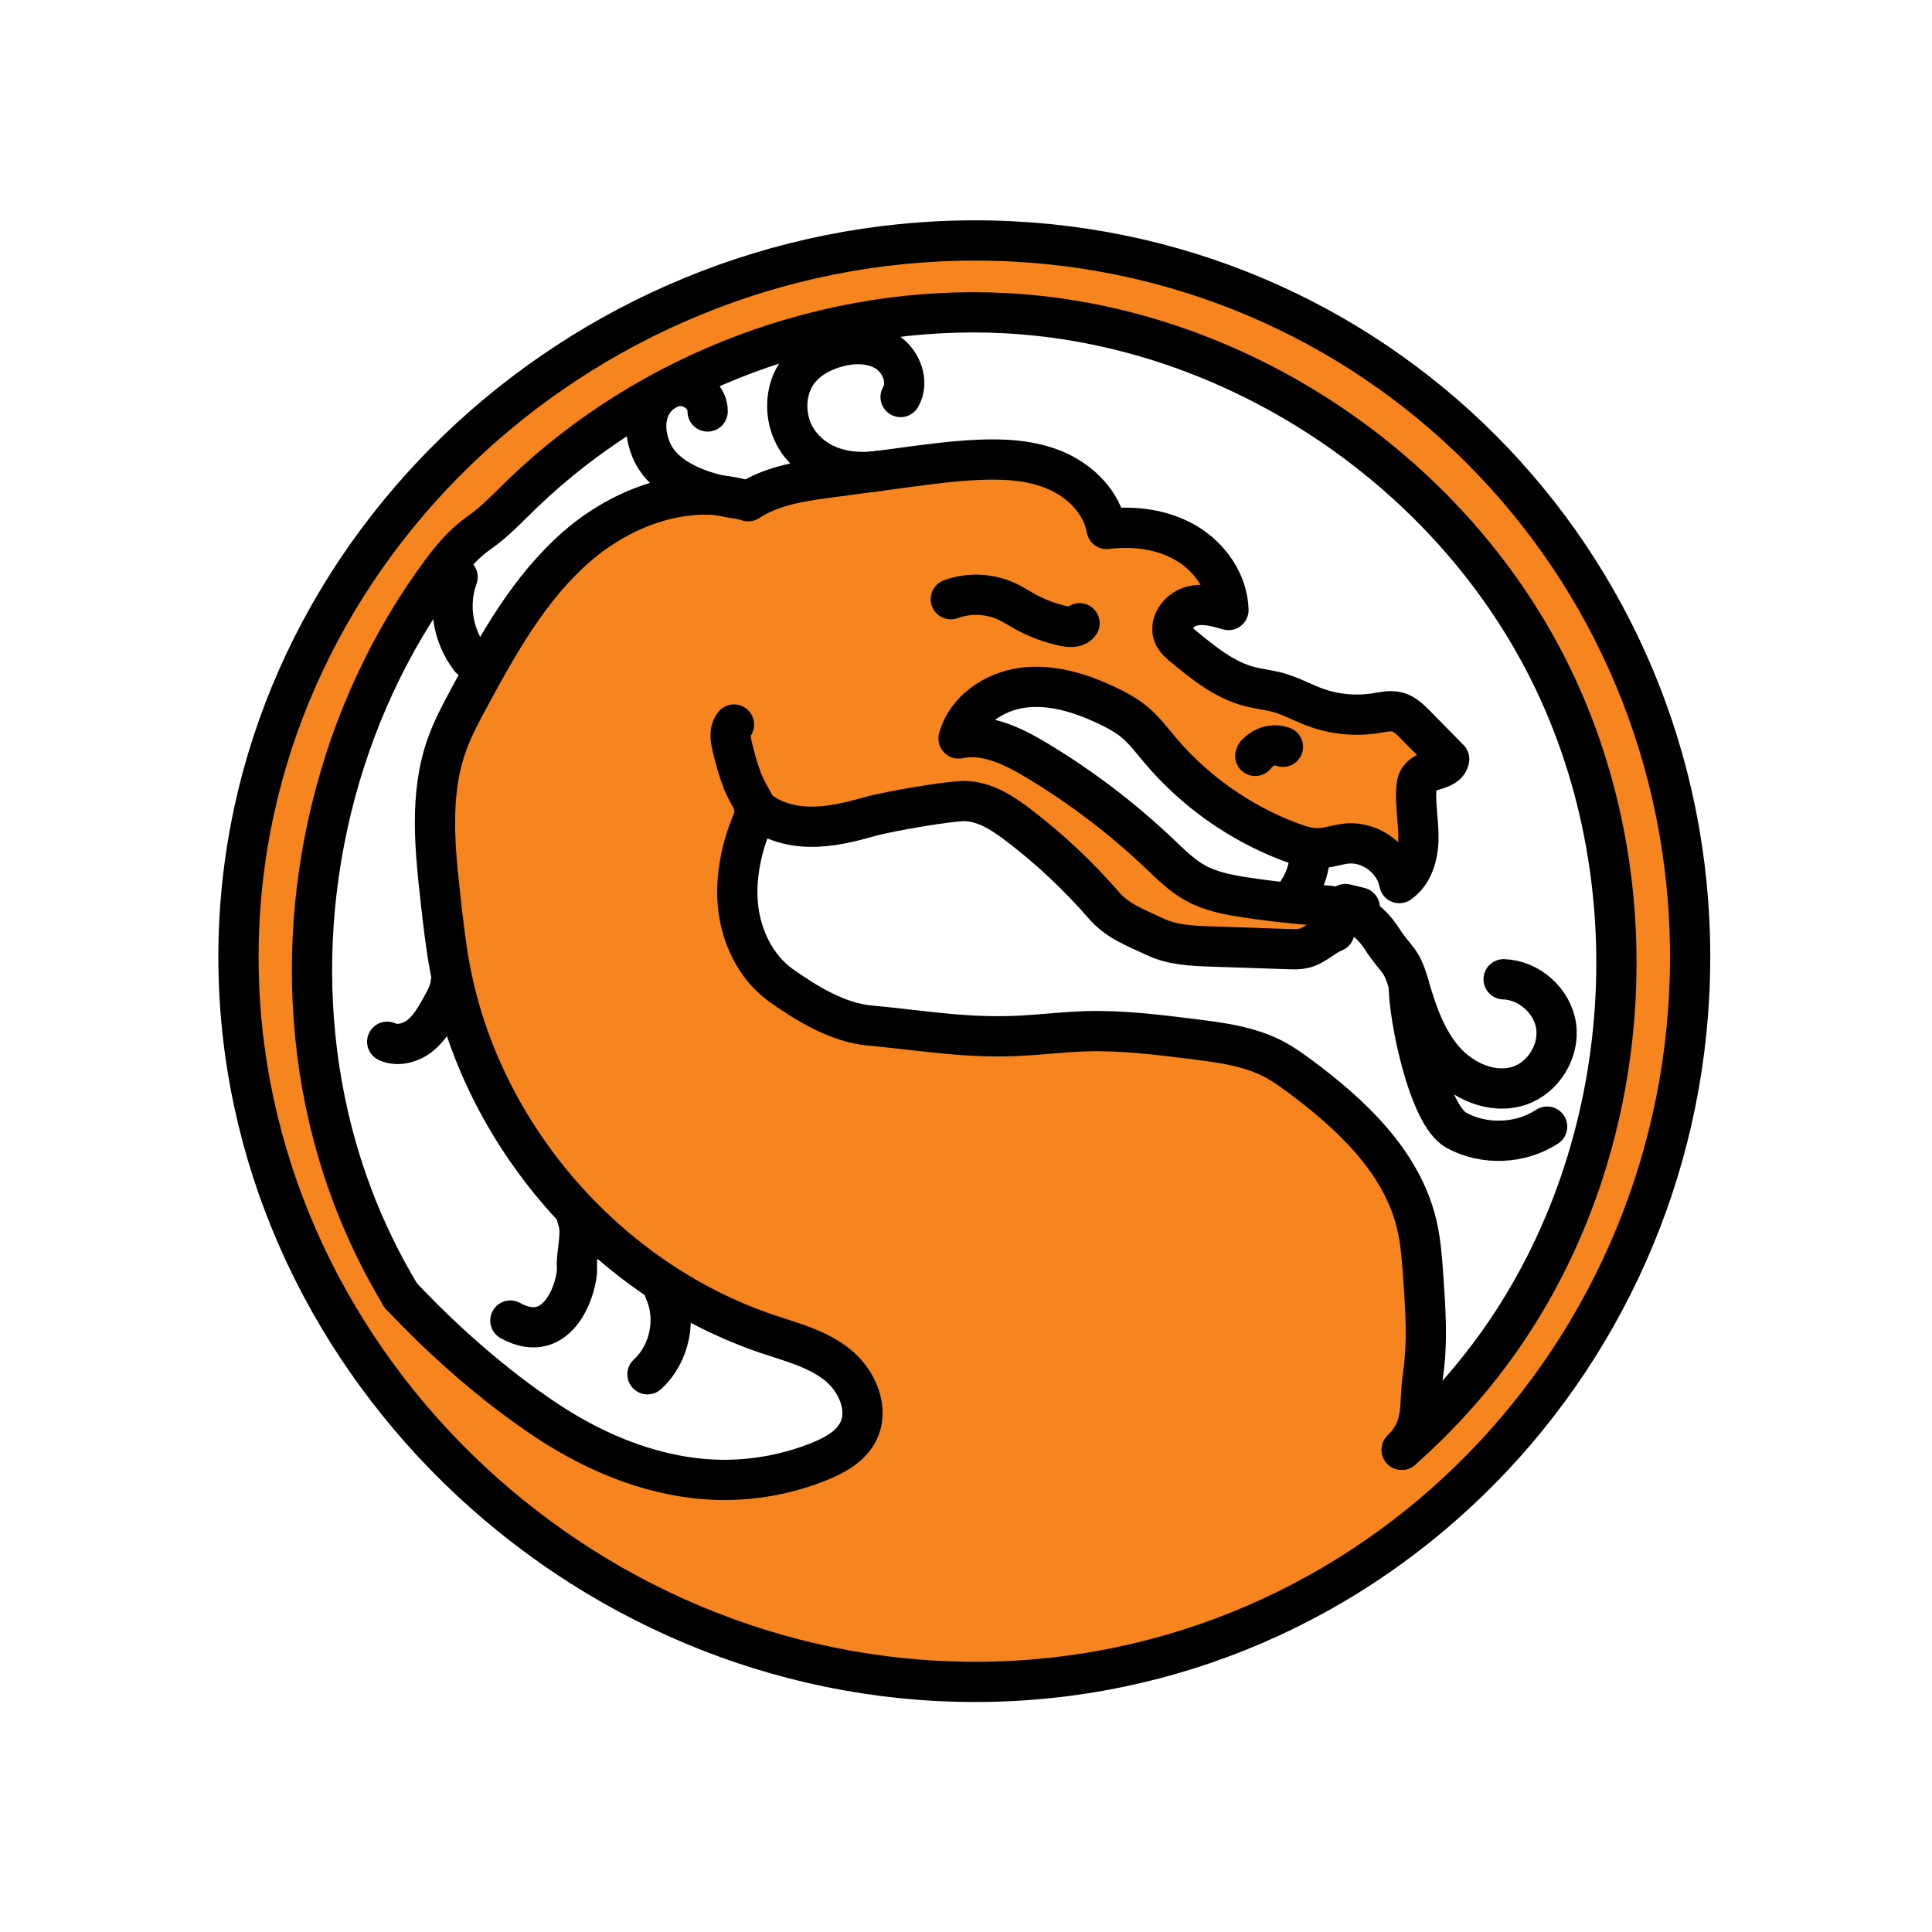 <svg xmlns="http://www.w3.org/2000/svg" x="0px" y="0px" width="240" height="240" viewBox="0 0 48 48">
    <path fill="#f6851f" d="M41.011,18.518l-2.246-5.149l-2.629-2.927l-5.974-3.536l-6.378-1.005l-6.661,1.46l-4.372,2.7	l-4.437,4.715l-2.191,6.816l0.22,6.262l2.983,6.29l4.011,4.193l0.809,0.64l5.191,2.191l6.605,0.775l5.589-1.483l5.337-4.042	l2.534-3.187l2.034-4.597l0.519-5.399L41.011,18.518z M39.966,27.315l-2.124,5.225l-2.417,2.663l-0.246-2.101l0.034-2.247	l-0.438-1.921l-2.125-1.685l-1.463-1.311l-3.625-0.476l-4.264,0.219l-3.059-0.499l-1.814-2.383l0.525-2.149l1.138,0.228l1.466-0.809	l2.486-0.329l1.903,0.911l2.488,2.401l2.376,0.726l2.199-0.191l0.778-1.037l-1.711-0.284h-1.595L28.797,21.2l-1.555-1.057	L26.18,18.98l-2.14-0.834l0.952-0.885l2.629,0.101l1.466,1.593l2.553,1.972h1.618l1.743,0.963l0.128-1.974l0.876-1.056l-0.58-0.859	l-1.813-0.31l-2.558-0.631l-1.841-1.71l1.247-0.575l-1.45-1.585l-2.478-1.062l-2.124-0.91l-3.948,0.664l-3.585,0.145l-2.693,1.681	l-2.094,2.655l-0.894,2.423l-0.471,2.326l1.069,5.057l1.746,3.015l4.197,3.422l3.607,1.551l-0.331,1.862l-3.478,0.748l-4.247-1.43	l-3.655-3.721L7.787,25.18l0.822-6.401l2.634-4.922l4.335-3.614l3.98-2.007l4.852-0.477l1.264-0.164l3.91,1.315l4.112,1.854	l2.831,2.663l2.147,3.202l1.485,4.963L39.966,27.315z"></path>
    <path fill="none" stroke="#010101" stroke-linecap="round" stroke-linejoin="round" stroke-miterlimit="10" d="M9.955,32.182	c1.055,1.128,2.334,2.253,3.621,3.107s2.781,1.453,4.326,1.478c0.841,0.013,1.684-0.145,2.464-0.461	c0.377-0.153,0.762-0.365,0.95-0.727c0.291-0.56-0.017-1.277-0.51-1.672c-0.493-0.395-1.125-0.558-1.724-0.759	c-3.998-1.343-7.14-4.965-7.906-9.112c-0.102-0.552-0.164-1.11-0.227-1.668c-0.144-1.284-0.283-2.62,0.144-3.839	c0.148-0.421,0.359-0.817,0.572-1.21c0.731-1.353,1.501-2.727,2.66-3.737s2.801-1.602,4.264-1.129	c0.544-0.359,1.227-0.484,1.873-0.57c0.669-0.089,1.338-0.179,2.007-0.268c0.597-0.08,1.195-0.16,1.797-0.189	c0.667-0.032,1.354,0.001,1.968,0.265c0.613,0.264,1.144,0.794,1.259,1.451c0.678-0.084,1.393,0.005,1.981,0.353	s1.027,0.978,1.047,1.661c-0.307-0.09-0.635-0.181-0.941-0.088c-0.306,0.092-0.554,0.447-0.413,0.734	c0.052,0.105,0.145,0.183,0.235,0.258c0.501,0.414,1.024,0.839,1.653,1c0.228,0.059,0.465,0.08,0.693,0.143	c0.322,0.088,0.616,0.255,0.929,0.37c0.481,0.176,1.008,0.226,1.514,0.144c0.175-0.028,0.356-0.072,0.527-0.027	c0.18,0.048,0.319,0.186,0.45,0.319c0.279,0.284,0.558,0.568,0.837,0.851c-0.054,0.302-0.563,0.225-0.742,0.474	c-0.057,0.08-0.071,0.182-0.076,0.279c-0.024,0.412,0.061,0.823,0.053,1.235c-0.008,0.412-0.136,0.858-0.475,1.092	c-0.107-0.584-0.7-1.035-1.291-0.984c-0.23,0.02-0.451,0.106-0.682,0.117c-0.257,0.013-0.509-0.068-0.75-0.159	c-1.249-0.473-2.373-1.27-3.232-2.291c-0.195-0.232-0.378-0.476-0.609-0.671c-0.212-0.18-0.46-0.313-0.711-0.431	c-0.65-0.307-1.369-0.529-2.081-0.435c-0.713,0.094-1.41,0.567-1.594,1.262c0.671-0.144,1.346,0.185,1.934,0.538	c1.096,0.657,2.12,1.435,3.048,2.314c0.285,0.27,0.566,0.554,0.911,0.743c0.382,0.209,0.819,0.29,1.25,0.355	c0.935,0.142,1.88,0.225,2.825,0.249c-0.119-0.029-0.238-0.058-0.356-0.087"></path>
    <path fill="none" stroke="#010101" stroke-linecap="round" stroke-linejoin="round" stroke-miterlimit="10" d="M18.236,18.001	c-0.126,0.155-0.085,0.382-0.038,0.576c0.068,0.279,0.144,0.557,0.248,0.825c0.083,0.215,0.201,0.4,0.307,0.601	c0.045,0.085,0.041,0.146,0.007,0.233c-0.092,0.233-0.186,0.461-0.257,0.702c-0.144,0.493-0.216,1.011-0.172,1.524	c0.069,0.789,0.439,1.572,1.085,2.028c0.643,0.454,1.403,0.915,2.187,0.988c1.392,0.13,2.452,0.333,3.847,0.249	c0.516-0.031,1.03-0.091,1.546-0.106c0.887-0.025,1.772,0.086,2.652,0.196c0.705,0.088,1.43,0.183,2.053,0.525	c0.198,0.109,0.381,0.241,0.563,0.374c1.295,0.956,2.564,2.14,2.935,3.707c0.098,0.416,0.129,0.844,0.159,1.27	c0.058,0.816,0.116,1.64-0.002,2.45c-0.118,0.81,0.053,1.302-0.531,1.876"></path>
    <path fill="none" stroke="#010101" stroke-linecap="round" stroke-linejoin="round" stroke-miterlimit="10" d="M23.622,14.887	c0.456-0.168,0.98-0.143,1.418,0.068c0.141,0.068,0.272,0.154,0.409,0.23c0.317,0.177,0.662,0.305,1.018,0.376	c0.126,0.025,0.284,0.031,0.354-0.077"></path>
    <path fill="none" stroke="#010101" stroke-linecap="round" stroke-linejoin="round" stroke-miterlimit="10" d="M31.27,18.688	c-0.041,0.014-0.073,0.05-0.084,0.092c0.141-0.22,0.444-0.32,0.688-0.226"></path>
    <path fill="none" stroke="#010101" stroke-linecap="round" stroke-linejoin="round" stroke-miterlimit="10" d="M18.732,20.032	c0.365,0.348,0.885,0.5,1.389,0.508c0.505,0.008,1.002-0.115,1.488-0.252c0.488-0.138,2.034-0.398,2.38-0.386	c0.497,0.017,0.938,0.31,1.333,0.612c0.764,0.585,1.469,1.248,2.1,1.974c0.357,0.41,0.784,0.552,1.275,0.786	c0.432,0.206,0.925,0.226,1.403,0.242c0.643,0.022,1.287,0.044,1.93,0.065c0.12,0.004,0.243,0.008,0.36-0.02	c0.282-0.067,0.492-0.306,0.762-0.411"></path>
    <path fill="none" stroke="#010101" stroke-linecap="round" stroke-linejoin="round" stroke-miterlimit="10" d="M34.826,36.02	c0.976-0.862,1.848-1.841,2.582-2.921c3.325-4.895,3.669-11.655,0.857-16.861c-2.478-4.588-7.293-7.839-12.477-8.393	c-0.266-0.028-0.532-0.05-0.799-0.064c-1.093-0.058-2.193,0.002-3.274,0.173c-1.089,0.172-2.16,0.455-3.193,0.841	c-1.026,0.384-2.014,0.869-2.944,1.449c-0.931,0.581-1.804,1.256-2.595,2.018c-0.354,0.341-0.678,0.693-1.082,0.976	c-0.379,0.266-0.66,0.598-0.935,0.969c-0.646,0.871-1.199,1.811-1.655,2.795c-0.458,0.988-0.817,2.022-1.075,3.08	c-0.258,1.059-0.415,2.142-0.466,3.231c-0.051,1.084,0.003,2.173,0.165,3.246c0.163,1.073,0.435,2.129,0.818,3.145	c0.325,0.862,0.729,1.692,1.202,2.48"></path>
    <path fill="none" stroke="#010101" stroke-linecap="round" stroke-linejoin="round" stroke-miterlimit="10" d="M14.338,30.256	c0.15,0.369-0.027,0.848-0.003,1.245c0.024,0.397-0.417,1.99-1.655,1.308"></path>
    <path fill="none" stroke="#010101" stroke-linecap="round" stroke-linejoin="round" stroke-miterlimit="10" d="M16.086,34.144	c0.561-0.511,0.739-1.397,0.419-2.085"></path>
    <path fill="none" stroke="#010101" stroke-linecap="round" stroke-linejoin="round" stroke-miterlimit="10" d="M9.62,25.882	c0.271,0.123,0.602,0.025,0.832-0.165s0.379-0.457,0.524-0.718c0.1-0.181,0.202-0.368,0.22-0.574"></path>
    <path fill="none" stroke="#010101" stroke-linecap="round" stroke-linejoin="round" stroke-miterlimit="10" d="M11.315,14.455	c0.018-0.039,0.036-0.078,0.054-0.117c-0.248,0.67-0.124,1.464,0.317,2.026"></path>
    <path fill="none" stroke="#010101" stroke-linecap="round" stroke-linejoin="round" stroke-miterlimit="10" d="M21.844,11.698	c-0.832,0.111-1.512-0.107-1.948-0.639c-0.436-0.533-0.46-1.38-0.01-1.901c0.228-0.265,0.552-0.434,0.888-0.529	c0.417-0.118,0.891-0.122,1.256,0.111c0.365,0.233,0.563,0.75,0.345,1.124"></path>
    <path fill="none" stroke="#010101" stroke-linecap="round" stroke-linejoin="round" stroke-miterlimit="10" d="M32.65,22.49	c0.697-0.02,1.292,0.228,1.67,0.813c0.378,0.585,0.489,0.491,0.681,1.161c0.193,0.67,0.421,1.353,0.88,1.877	c0.459,0.524,1.207,0.854,1.867,0.633c0.599-0.2,1.005-0.862,0.913-1.486c-0.092-0.625-0.673-1.14-1.304-1.158"></path>
    <path fill="none" stroke="#010101" stroke-linecap="round" stroke-linejoin="round" stroke-miterlimit="10" d="M35.001,24.464	c-0.008,0.79,0.489,3.239,1.182,3.618c0.694,0.379,1.595,0.342,2.255-0.091"></path>
    <path fill="none" stroke="#010101" stroke-linecap="round" stroke-linejoin="round" stroke-miterlimit="10" d="M32.072,22.37	c0.309-0.332,0.483-0.787,0.474-1.241"></path>
    <path fill="none" stroke="#010101" stroke-linecap="round" stroke-linejoin="round" stroke-miterlimit="10" d="M18.425,12.405	c-0.879-0.117-1.913-0.439-2.244-1.222c-0.134-0.318-0.176-0.686-0.053-1.007s0.433-0.581,0.778-0.586	c0.345-0.005,0.684,0.289,0.675,0.633"></path>
    <path fill="none" stroke="#010101" stroke-linecap="round" stroke-linejoin="round" stroke-miterlimit="10" d="M41.991,23.776 c0,9.875-7.892,18.01-17.767,18.01S5.925,33.651,5.925,23.776S14.349,5.974,24.224,5.974S41.991,13.901,41.991,23.776z"></path>
</svg>